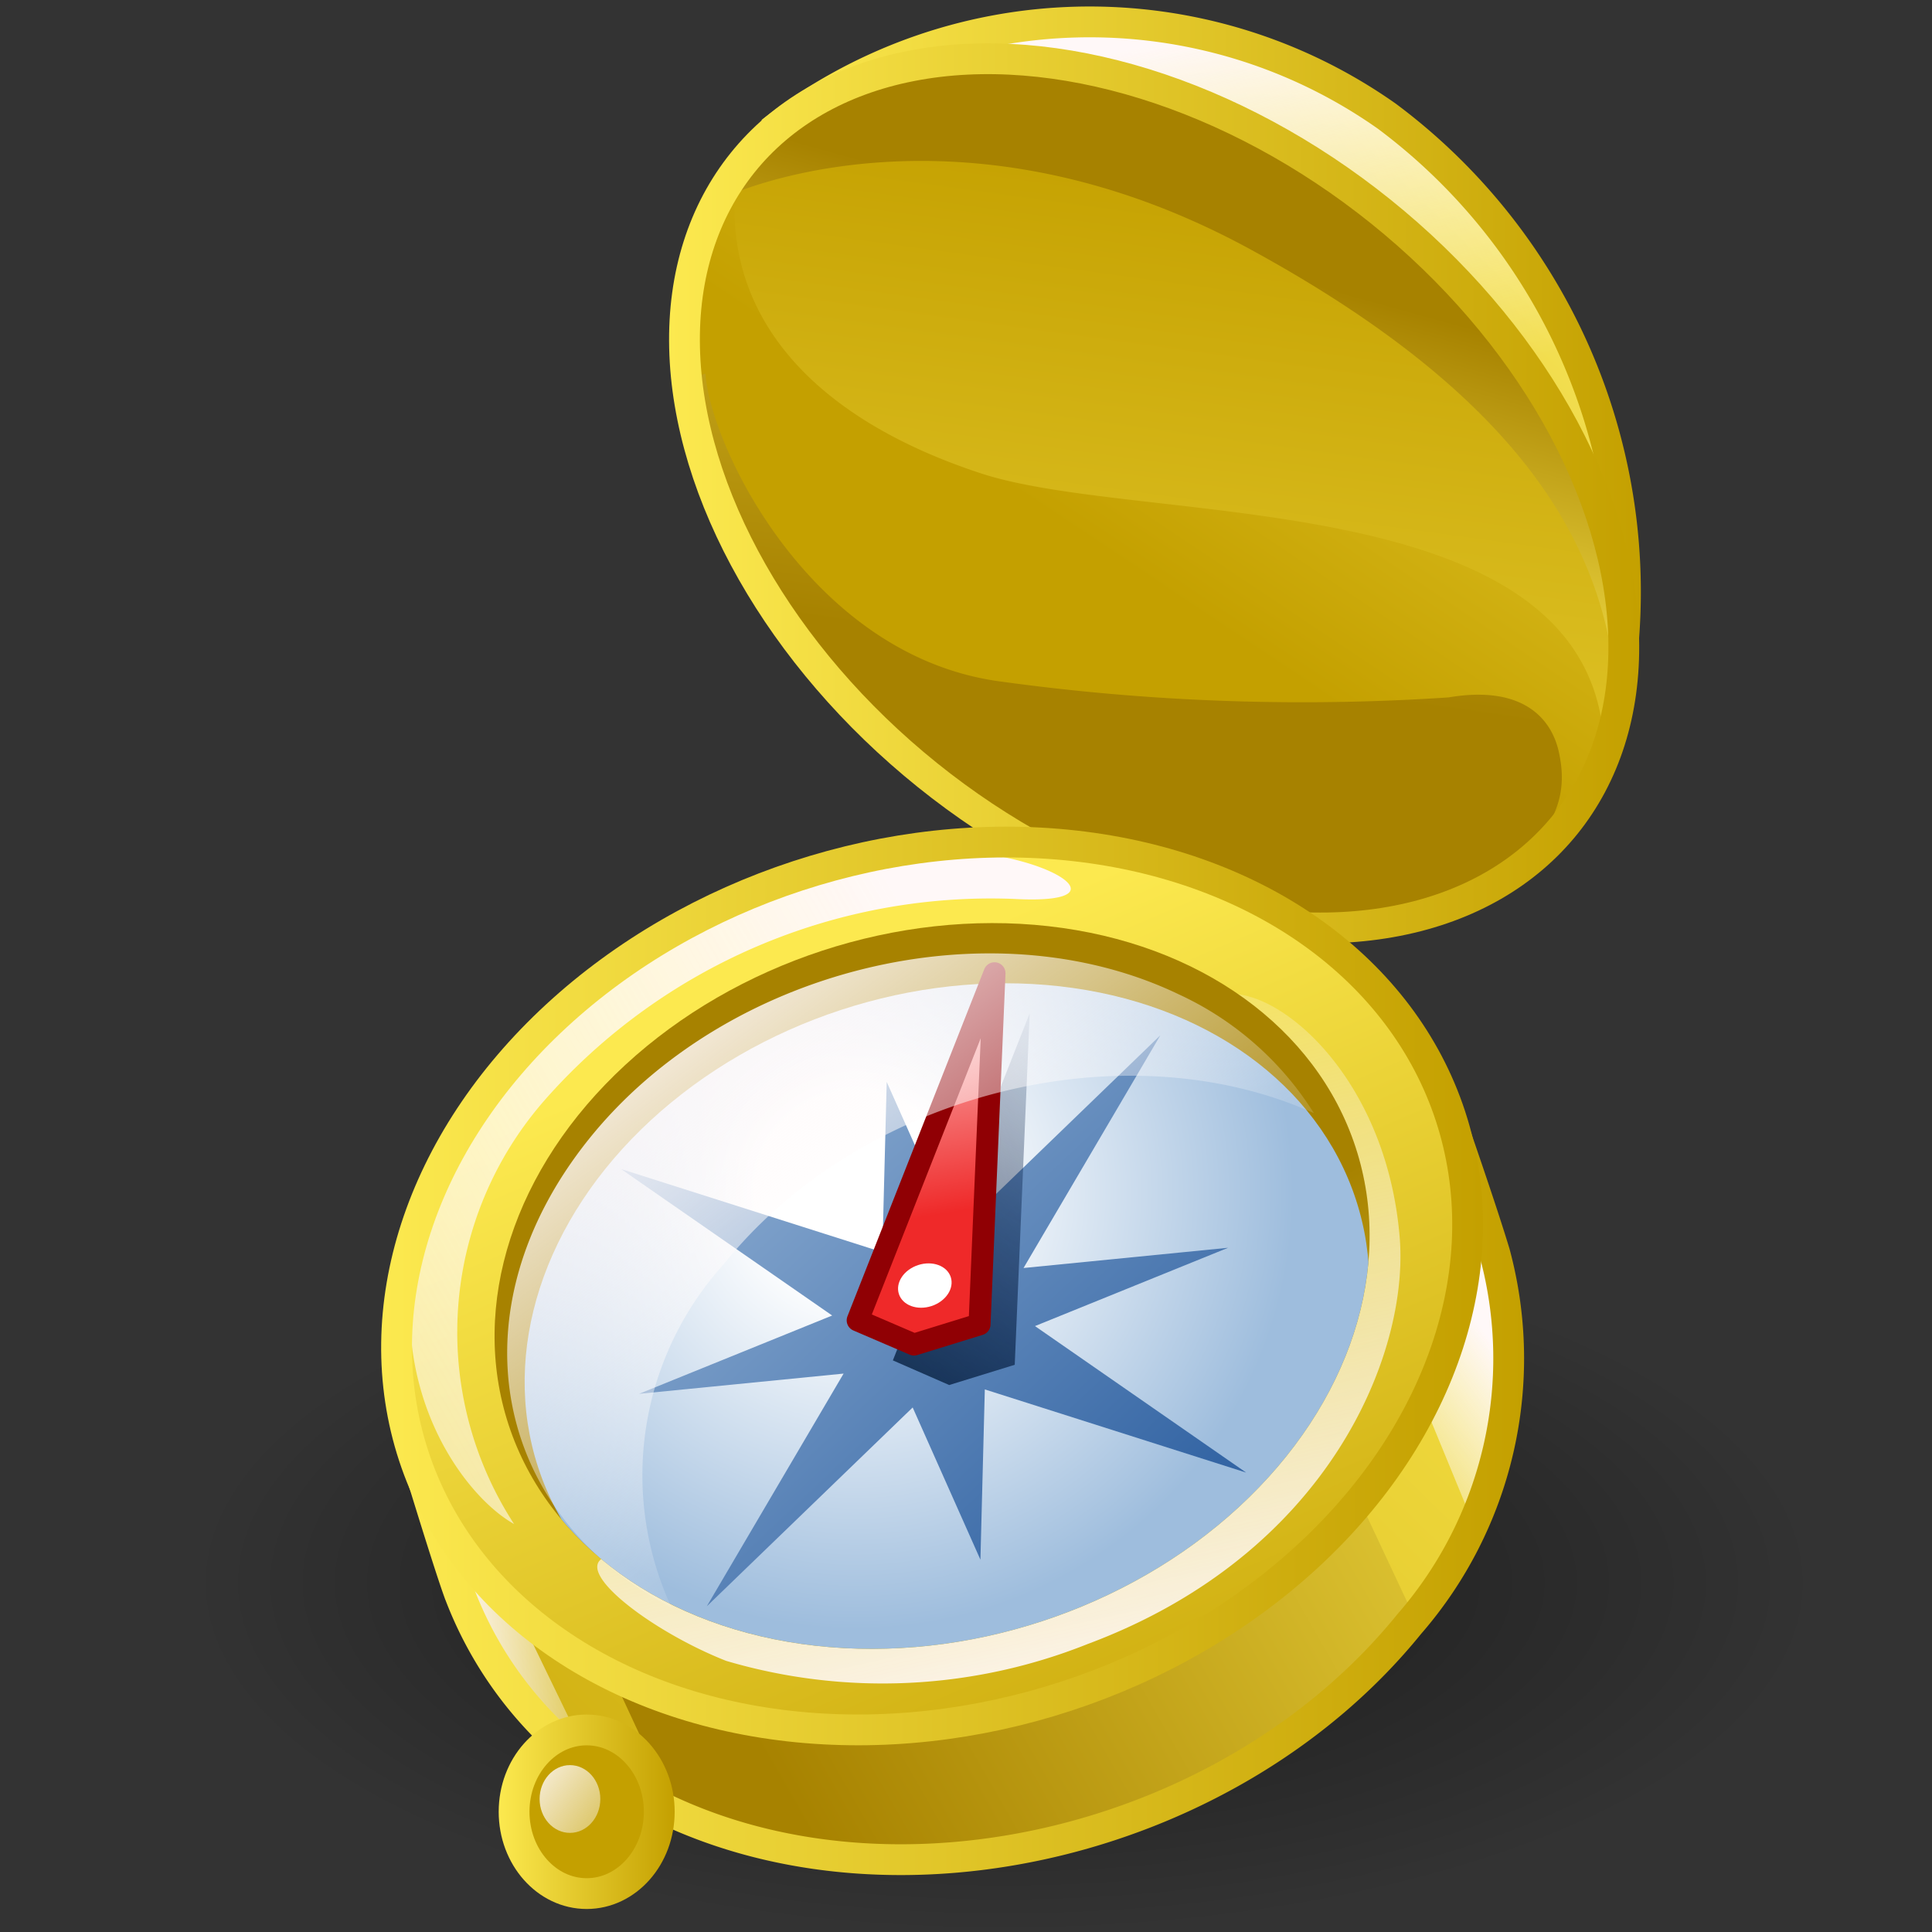<?xml version="1.0" encoding="UTF-8" standalone="no"?>
<svg
   viewBox="0 0 48 48"
   version="1.1"
   id="svg3315"
   sodipodi:docname="orientation.svg"
   inkscape:version="1.2-dev (7be2d9a5, 2021-09-13)"
   xmlns:inkscape="http://www.inkscape.org/namespaces/inkscape"
   xmlns:sodipodi="http://sodipodi.sourceforge.net/DTD/sodipodi-0.dtd"
   xmlns:xlink="http://www.w3.org/1999/xlink"
   xmlns="http://www.w3.org/2000/svg"
   xmlns:svg="http://www.w3.org/2000/svg">
  <rect x="0" y="0" width="48" height="48" fill="#333333" stroke="none"/>
  <sodipodi:namedview
     id="namedview3317"
     pagecolor="#ffffff"
     bordercolor="#666666"
     borderopacity="1.0"
     inkscape:pageshadow="2"
     inkscape:pageopacity="0.0"
     inkscape:pagecheckerboard="0"
     showgrid="false"
     inkscape:zoom="16.145833"
     inkscape:cx="12.015484"
     inkscape:cy="24"
     inkscape:window-width="2880"
     inkscape:window-height="1557"
     inkscape:window-x="-8"
     inkscape:window-y="-8"
     inkscape:window-maximized="1"
     inkscape:current-layer="svg3315" />
  <defs
     id="defs3251">
    <linearGradient
       inkscape:collect="always"
       id="linearGradient3461">
      <stop
         style="stop-color:#000000;stop-opacity:0.495;"
         offset="0"
         id="stop3457" />
      <stop
         style="stop-color:#000000;stop-opacity:0;"
         offset="1"
         id="stop3459" />
    </linearGradient>
    <style
       id="style3177">.cls-1,.cls-10,.cls-15,.cls-25,.cls-27,.cls-30,.cls-5{fill:none;}.cls-2{fill:url(#radial-gradient);}.cls-3{fill:url(#linear-gradient);}.cls-4{fill:url(#linear-gradient-2);}.cls-10,.cls-15,.cls-27,.cls-30,.cls-5{stroke-miterlimit:10;stroke-width:0.7px;}.cls-5{stroke:url(#linear-gradient-3);}.cls-6{fill:url(#linear-gradient-4);}.cls-7{fill:url(#linear-gradient-5);}.cls-8{fill:url(#linear-gradient-6);}.cls-9{fill:url(#linear-gradient-7);}.cls-10{stroke:url(#linear-gradient-8);}.cls-11{fill:url(#linear-gradient-9);}.cls-12{fill:url(#linear-gradient-10);}.cls-13{fill:url(#linear-gradient-11);}.cls-14{fill:url(#linear-gradient-12);}.cls-15{stroke:url(#linear-gradient-13);}.cls-16{fill:url(#linear-gradient-14);}.cls-17{fill:url(#linear-gradient-15);}.cls-18{fill:url(#linear-gradient-16);}.cls-19{fill:url(#linear-gradient-17);}.cls-20{clip-path:url(#clip-path);}.cls-21{fill:url(#radial-gradient-2);}.cls-22{fill:url(#linear-gradient-18);}.cls-23{fill:url(#linear-gradient-19);}.cls-24{fill:url(#linear-gradient-20);}.cls-25{stroke:#900004;stroke-linecap:round;stroke-linejoin:round;stroke-width:0.5px;}.cls-26{fill:#fff;}.cls-27{stroke:url(#linear-gradient-21);}.cls-28{fill:url(#radial-gradient-3);}.cls-29{fill:url(#linear-gradient-22);}.cls-30{stroke:url(#linear-gradient-23);}.cls-31{fill:url(#linear-gradient-24);}</style>
    <radialGradient
       id="radial-gradient"
       cx="25.45"
       cy="51.43"
       r="18.88"
       gradientTransform="matrix(1.07,0,0,0.54,-2.81,9.67)"
       gradientUnits="userSpaceOnUse">
      <stop
         offset="0.35"
         stop-color="#2c2c2c"
         stop-opacity="0.5"
         id="stop3179" />
      <stop
         offset="0.73"
         stop-color="#2c2c2c"
         stop-opacity="0.1"
         id="stop3181" />
      <stop
         offset="0.95"
         stop-color="#2c2c2c"
         stop-opacity="0"
         id="stop3183" />
    </radialGradient>
    <linearGradient
       id="linear-gradient"
       x1="32.73"
       y1="1.74"
       x2="20.95"
       y2="17.87"
       gradientTransform="translate(3.54 -3.1) rotate(8.2)"
       gradientUnits="userSpaceOnUse">
      <stop
         offset="0"
         stop-color="#fce94f"
         id="stop3186" />
      <stop
         offset="1"
         stop-color="#c4a000"
         id="stop3188" />
    </linearGradient>
    <linearGradient
       id="linear-gradient-2"
       x1="28.6"
       y1="10.7"
       x2="26.99"
       y2="2.2"
       gradientUnits="userSpaceOnUse">
      <stop
         offset="0"
         stop-color="#fff"
         stop-opacity="0.08"
         id="stop3191" />
      <stop
         offset="1"
         stop-color="#fff8f8"
         id="stop3193" />
    </linearGradient>
    <linearGradient
       id="linear-gradient-3"
       x1="18.25"
       y1="10.18"
       x2="38.34"
       y2="10.18"
       gradientUnits="userSpaceOnUse">
      <stop
         offset="0"
         stop-color="#fce94f"
         id="stop3196" />
      <stop
         offset="1"
         stop-color="#c4a000"
         id="stop3198" />
    </linearGradient>
    <linearGradient
       id="linear-gradient-4"
       x1="24.61"
       y1="31.27"
       x2="28.28"
       y2="4.49"
       gradientTransform="rotate(51.19,27.196,12.357)"
       xlink:href="#linear-gradient" />
    <linearGradient
       id="linear-gradient-5"
       x1="26.64"
       y1="15"
       x2="28.84"
       y2="7.05"
       gradientUnits="userSpaceOnUse">
      <stop
         offset="0"
         stop-color="#fce94f"
         id="stop3202" />
      <stop
         offset="1"
         stop-color="#a78200"
         id="stop3204" />
    </linearGradient>
    <linearGradient
       id="linear-gradient-6"
       x1="34.92"
       y1="-3.79"
       x2="26.32"
       y2="14.19"
       xlink:href="#linear-gradient" />
    <linearGradient
       id="linear-gradient-7"
       x1="28.8"
       y1="-1.31"
       x2="26.25"
       y2="16.2"
       xlink:href="#linear-gradient-5" />
    <linearGradient
       id="linear-gradient-8"
       x1="16.17"
       y1="12.36"
       x2="38.23"
       y2="12.36"
       gradientTransform="rotate(51.19,27.196,12.357)"
       xlink:href="#linear-gradient-3" />
    <linearGradient
       id="linear-gradient-9"
       x1="34.84"
       y1="19.18"
       x2="11.64"
       y2="50.95"
       xlink:href="#linear-gradient" />
    <linearGradient
       id="linear-gradient-10"
       x1="14.88"
       y1="38.85"
       x2="11.43"
       y2="39.15"
       xlink:href="#linear-gradient-2" />
    <linearGradient
       id="linear-gradient-11"
       x1="30.55"
       y1="32.97"
       x2="33.97"
       y2="30.43"
       xlink:href="#linear-gradient-2" />
    <linearGradient
       id="linear-gradient-12"
       x1="39.97"
       y1="29.39"
       x2="18.61"
       y2="41.6"
       xlink:href="#linear-gradient-5" />
    <linearGradient
       id="linear-gradient-13"
       x1="9.99"
       y1="33.32"
       x2="35.63"
       y2="33.32"
       xlink:href="#linear-gradient-3" />
    <linearGradient
       id="linear-gradient-14"
       x1="19.35"
       y1="23.84"
       x2="28.16"
       y2="44.43"
       gradientTransform="rotate(18.15,22.158,30.393)"
       xlink:href="#linear-gradient" />
    <linearGradient
       id="linear-gradient-15"
       x1="21.46"
       y1="22.92"
       x2="25.4"
       y2="40.72"
       xlink:href="#linear-gradient-2" />
    <linearGradient
       id="linear-gradient-16"
       x1="-5.66"
       y1="40.72"
       x2="22.92"
       y2="24.17"
       xlink:href="#linear-gradient-2" />
    <linearGradient
       id="linear-gradient-17"
       x1="29.02"
       y1="44.03"
       x2="23"
       y2="32.07"
       gradientTransform="rotate(18.15,22.158,30.393)"
       xlink:href="#linear-gradient-5" />
    <clipPath
       id="clip-path">
      <ellipse
         class="cls-1"
         cx="22.15"
         cy="30.38"
         rx="10.13"
         ry="8.02"
         transform="translate(-8.36 8.41) rotate(-18.15)"
         id="ellipse3219" />
    </clipPath>
    <radialGradient
       id="radial-gradient-2"
       cx="20.42"
       cy="28.24"
       r="10.05"
       gradientTransform="rotate(18.15,22.489,31.463)"
       gradientUnits="userSpaceOnUse">
      <stop
         offset="0.22"
         stop-color="#fff"
         id="stop3222" />
      <stop
         offset="0.99"
         stop-color="#9ebddd"
         id="stop3224" />
    </radialGradient>
    <linearGradient
       id="linear-gradient-18"
       x1="6.16"
       y1="14.17"
       x2="26.81"
       y2="36.08"
       gradientUnits="userSpaceOnUse">
      <stop
         offset="0"
         stop-color="#fff"
         id="stop3227" />
      <stop
         offset="0.35"
         stop-color="#b2cbe5"
         id="stop3229" />
      <stop
         offset="1"
         stop-color="#3465a4"
         id="stop3231" />
    </linearGradient>
    <linearGradient
       id="linear-gradient-19"
       x1="33.69"
       y1="20.41"
       x2="25.87"
       y2="31.13"
       gradientTransform="matrix(1.12,0.03,-0.2,0.84,-5.15,6.62)"
       gradientUnits="userSpaceOnUse">
      <stop
         offset="0"
         stop-color="#00255d"
         stop-opacity="0"
         id="stop3234" />
      <stop
         offset="0.41"
         stop-color="#031a41"
         stop-opacity="0.41"
         id="stop3236" />
      <stop
         offset="1"
         stop-color="#031b35"
         id="stop3238" />
    </linearGradient>
    <linearGradient
       id="linear-gradient-20"
       x1="21.71"
       y1="25.38"
       x2="22.27"
       y2="28.76"
       gradientUnits="userSpaceOnUse">
      <stop
         offset="0"
         stop-color="#f79191"
         id="stop3241" />
      <stop
         offset="1"
         stop-color="#ef2929"
         id="stop3243" />
    </linearGradient>
    <linearGradient
       id="linear-gradient-21"
       x1="9.63"
       y1="30.38"
       x2="34.67"
       y2="30.38"
       gradientTransform="rotate(18.15,22.158,30.393)"
       xlink:href="#linear-gradient-3" />
    <radialGradient
       id="radial-gradient-3"
       cx="13.68"
       cy="41.74"
       r="2.56"
       xlink:href="#linear-gradient" />
    <linearGradient
       id="linear-gradient-22"
       x1="15.67"
       y1="43.36"
       x2="12.71"
       y2="41.12"
       xlink:href="#linear-gradient-2" />
    <linearGradient
       id="linear-gradient-23"
       x1="12.3"
       y1="42.33"
       x2="16.3"
       y2="42.33"
       xlink:href="#linear-gradient-3" />
    <linearGradient
       id="linear-gradient-24"
       x1="23.6"
       y1="32.8"
       x2="16.21"
       y2="22.68"
       xlink:href="#linear-gradient-2" />
    <linearGradient
       inkscape:collect="always"
       xlink:href="#linear-gradient"
       id="linearGradient3319"
       gradientUnits="userSpaceOnUse"
       gradientTransform="rotate(8.2,23.394,23.143)"
       x1="32.73"
       y1="1.74"
       x2="20.95"
       y2="17.87" />
    <linearGradient
       inkscape:collect="always"
       xlink:href="#linear-gradient-2"
       id="linearGradient3321"
       gradientUnits="userSpaceOnUse"
       x1="28.6"
       y1="10.7"
       x2="26.99"
       y2="2.2" />
    <linearGradient
       inkscape:collect="always"
       xlink:href="#linear-gradient-3"
       id="linearGradient3323"
       gradientUnits="userSpaceOnUse"
       x1="18.25"
       y1="10.18"
       x2="38.34"
       y2="10.18" />
    <linearGradient
       inkscape:collect="always"
       xlink:href="#linear-gradient-5"
       id="linearGradient3325"
       gradientUnits="userSpaceOnUse"
       x1="26.64"
       y1="15"
       x2="28.84"
       y2="7.05" />
    <radialGradient
       inkscape:collect="always"
       xlink:href="#linearGradient3461"
       id="radialGradient3463"
       cx="24.54"
       cy="37.68"
       fx="24.54"
       fy="37.68"
       r="19.51"
       gradientTransform="matrix(1,0,0,0.508,0,18.521)"
       gradientUnits="userSpaceOnUse" />
    <radialGradient
       inkscape:collect="always"
       xlink:href="#linearGradient3461"
       id="radialGradient4105"
       gradientUnits="userSpaceOnUse"
       gradientTransform="matrix(1,0,0,0.508,0,18.521)"
       cx="24.54"
       cy="37.68"
       fx="24.54"
       fy="37.68"
       r="19.51" />
  </defs>
  <g
     id="shadow"
     transform="matrix(1.037,0,0,0.881,-0.498,6.143)"
     style="fill:url(#radialGradient3463);fill-opacity:1;stroke-width:1.046">
    <ellipse
       class="cls-2"
       cx="24.54"
       cy="37.68"
       rx="19.51"
       ry="9.92"
       id="ellipse3253"
       style="fill:url(#radialGradient4105);fill-opacity:1;stroke-width:1.046" />
  </g>
  <g
     id="ART"
     transform="matrix(1.093,0,0,1.093,-1.054,-1.254)"
     style="stroke-width:0.915">
    <path
       class="cls-3"
       d="m 18.49,4.15 a 11.72,11.72 0 0 1 14,-0.36 13.49,13.49 0 0 1 5,14.16 c -1,3.2 -12.83,-4.56 -12.83,-4.56"
       id="path3256"
       style="fill:url(#linearGradient3319);stroke-width:0.915" />
    <path
       class="cls-4"
       d="m 18.49,4.15 a 11.72,11.72 0 0 1 14,-0.36 13.49,13.49 0 0 1 5,14.16 c -1,3.2 -12.83,-4.56 -12.83,-4.56"
       id="path3258"
       style="fill:url(#linearGradient3321);stroke-width:0.915" />
    <path
       class="cls-5"
       d="m 18.49,4.15 a 11.72,11.72 0 0 1 14,-0.36 13.49,13.49 0 0 1 5,14.16 c -1,3.2 -12.83,-4.56 -12.83,-4.56"
       id="path3260"
       style="stroke:url(#linearGradient3323)" />
    <ellipse
       class="cls-6"
       cx="27.2"
       cy="12.36"
       rx="8.22"
       ry="12"
       transform="rotate(-51.19,27.201,12.362)"
       id="ellipse3262"
       style="fill:url(#linear-gradient-4);stroke-width:0.915" />
    <path
       class="cls-7"
       d="m 37.73,17.35 a 0.09,0.09 0 0 1 0,-0.05 C 37.6,14 36,10.41 29.34,6.79 22.84,3.27 17.77,5.48 17.5,5.6 a 11.71,11.71 0 0 1 3.07,-2.66 8.9,8.9 0 0 1 3.94,-0.41 c 5.7,0.58 11.54,5.45 13,10.88 a 8.37,8.37 0 0 1 0.22,3.94 z"
       id="path3264"
       style="fill:url(#linearGradient3325);stroke-width:0.915" />
    <path
       class="cls-8"
       d="M 37.43,18.33 C 36.43,21 33.65,22.56 29.9,22.18 24.19,21.6 18.36,16.73 16.9,11.31 A 7.14,7.14 0 0 1 17.73,5 c -0.48,3.14 1.54,5.59 5.51,6.9 3.76,1.25 14.19,0.18 14.19,6.43 z"
       id="path3266"
       style="fill:url(#linear-gradient-6);stroke-width:0.915" />
    <path
       class="cls-9"
       d="M 33.65,21.66 A 9.69,9.69 0 0 1 31.14,22.23 10.54,10.54 0 0 1 29.9,22.18 C 24.19,21.6 18.36,16.73 16.9,11.3 A 9,9 0 0 1 16.6,9.75 L 17,9.64 c 0.12,1.69 2.43,6.44 6.72,7 A 50.15,50.15 0 0 0 33.89,17 c 1.71,-0.29 2.35,0.5 2.51,1.25 0.16,0.75 0.27,2.22 -2.75,3.41 z"
       id="path3268"
       style="fill:url(#linear-gradient-7);stroke-width:0.915" />
    <ellipse
       class="cls-10"
       cx="27.2"
       cy="12.36"
       rx="8.22"
       ry="12"
       transform="rotate(-51.19,27.201,12.362)"
       id="ellipse3270"
       style="stroke:url(#linear-gradient-8)" />
    <path
       class="cls-11"
       d="m 34.94,29.63 v 0 c -0.32,-1.06 -1,-3 -1,-3 0,0 -0.21,-0.72 -0.53,-0.73 -0.11,0 -0.18,0.31 -0.23,0.7 a 9.72,9.72 0 0 0 -2.93,-2.15 c -5.44,-2.62 -13,-0.75 -17,4.17 A 10,10 0 0 0 11,34 l -0.46,-0.58 -0.15,0.74 c 0,0 0.72,2.38 1,3.16 v 0 A 8.69,8.69 0 0 0 16,42.23 c 5.4,2.62 13,0.77 17,-4.17 a 9.19,9.19 0 0 0 1.94,-8.43 z"
       id="path3272"
       style="fill:url(#linear-gradient-9);stroke-width:0.915" />
    <path
       class="cls-12"
       d="m 12.83,38 1.6,3.3 a 7.63,7.63 0 0 1 -2,-1.92 12.39,12.39 0 0 1 -1.11,-2.68"
       id="path3274"
       style="fill:url(#linear-gradient-10);stroke-width:0.915" />
    <path
       class="cls-13"
       d="M 34.42,35.7 32.61,31.3 32.5,25.9 a 6.17,6.17 0 0 1 0.69,0.66 c 0.05,-0.39 0.12,-0.7 0.23,-0.7 0.32,0 0.53,0.73 0.53,0.73 0,0 0.67,2 1,3 0.4,1.41 0.44,2.89 -0.53,6.11 z"
       id="path3276"
       style="fill:url(#linear-gradient-11);stroke-width:0.915" />
    <path
       class="cls-14"
       d="m 33.1,37.88 -0.14,0.18 c -3.86,4.8 -11.21,6.7 -16.61,4.34 l -1.92,-4.13 4.06,0.82 a 17.55,17.55 0 0 0 8.71,-1.3 11,11 0 0 0 4.45,-3 z"
       id="path3278"
       style="fill:url(#linear-gradient-12);stroke-width:0.915" />
    <path
       class="cls-15"
       d="m 34.94,29.63 v 0 c -0.32,-1.06 -1,-3 -1,-3 0,0 -0.21,-0.72 -0.53,-0.73 -0.11,0 -0.18,0.31 -0.23,0.7 a 9.72,9.72 0 0 0 -2.93,-2.15 c -5.44,-2.62 -13,-0.75 -17,4.17 A 10,10 0 0 0 11,34 l -0.46,-0.58 -0.15,0.74 c 0,0 0.72,2.38 1,3.16 v 0 A 8.69,8.69 0 0 0 16,42.23 c 5.4,2.62 13,0.77 17,-4.17 a 9.19,9.19 0 0 0 1.94,-8.43 z"
       id="path3280"
       style="stroke:url(#linear-gradient-13)" />
    <ellipse
       class="cls-16"
       cx="22.15"
       cy="30.38"
       rx="12.4"
       ry="9.81"
       transform="rotate(-18.15,22.146,30.375)"
       id="ellipse3282"
       style="fill:url(#linear-gradient-14);stroke-width:0.915" />
    <path
       class="cls-17"
       d="m 29.11,23.75 c 1.27,0.15 3.39,2.15 3.67,5.52 0.22,2.64 -1.6,7.2 -7.1,9.25 a 12.56,12.56 0 0 1 -8.21,0.38 c -1.9,-0.75 -3.92,-2.38 -2.39,-2.42"
       id="path3284"
       style="fill:url(#linear-gradient-15);stroke-width:0.915" />
    <path
       class="cls-18"
       d="M 12.65,35.79 A 8,8 0 0 1 13.34,26.16 13.51,13.51 0 0 1 24,21.58 c 3.08,0.17 0.07,-1.46 -2.51,-1 -2.58,0.46 -7.58,1.89 -10.1,6.42 -2.52,4.53 -0.15,8 1.26,8.79 z"
       id="path3286"
       style="fill:url(#linear-gradient-16);stroke-width:0.915" />
    <ellipse
       class="cls-19"
       cx="22.15"
       cy="30.38"
       rx="10.13"
       ry="8.02"
       transform="rotate(-18.15,22.146,30.375)"
       id="ellipse3288"
       style="fill:url(#linear-gradient-17);stroke-width:0.915" />
    <g
       class="cls-20"
       clip-path="url(#clip-path)"
       id="g3292"
       style="stroke-width:0.915">
      <ellipse
         class="cls-21"
         cx="22.49"
         cy="31.46"
         rx="9.78"
         ry="7.74"
         transform="rotate(-18.15,22.487,31.456)"
         id="ellipse3290"
         style="fill:url(#radial-gradient-2);stroke-width:0.915" />
    </g>
    <polygon
       class="cls-22"
       points="20.14,32.37 17.03,37.66 21.71,33.14 23.25,36.6 23.35,32.73 29.29,34.62 24.49,31.29 28.88,29.51 24.23,29.97 27.34,24.68 22.66,29.2 21.12,25.74 21.02,29.61 15.08,27.72 19.88,31.05 15.49,32.83 "
       id="polygon3294"
       style="fill:url(#linear-gradient-18);stroke-width:0.915" />
    <polygon
       class="cls-23"
       points="24.37,24.18 21.26,32.07 22.54,32.63 24.03,32.17 "
       id="polygon3296"
       style="fill:url(#linear-gradient-19);stroke-width:0.915" />
    <polygon
       class="cls-24"
       points="23.57,23.27 20.46,31.16 21.74,31.71 23.23,31.25 "
       id="polygon3298"
       style="fill:url(#linear-gradient-20);stroke-width:0.915" />
    <polygon
       class="cls-25"
       points="23.57,23.27 20.46,31.16 21.74,31.71 23.23,31.25 "
       id="polygon3300" />
    <ellipse
       class="cls-26"
       cx="21.99"
       cy="30.37"
       rx="0.62"
       ry="0.49"
       transform="rotate(-18.15,21.985,30.381)"
       id="ellipse3302"
       style="stroke-width:0.915" />
    <ellipse
       class="cls-27"
       cx="22.15"
       cy="30.38"
       rx="12.4"
       ry="9.81"
       transform="rotate(-18.15,22.146,30.375)"
       id="ellipse3304"
       style="stroke:url(#linear-gradient-21)" />
    <ellipse
       class="cls-28"
       cx="14.3"
       cy="42.33"
       rx="1.65"
       ry="1.86"
       id="ellipse3306"
       style="fill:url(#radial-gradient-3);stroke-width:0.915" />
    <ellipse
       class="cls-29"
       cx="13.92"
       cy="42.04"
       rx="0.69"
       ry="0.77"
       id="ellipse3308"
       style="fill:url(#linear-gradient-22);stroke-width:0.915" />
    <ellipse
       class="cls-30"
       cx="14.3"
       cy="42.33"
       rx="1.65"
       ry="1.86"
       id="ellipse3310"
       style="stroke:url(#linear-gradient-23)" />
    <path
       class="cls-31"
       d="m 17.41,29.89 c 3.11,-3.88 9.07,-5.39 13.42,-3.44 a 7.16,7.16 0 0 0 -3.07,-2.7 c -4.29,-2.06 -10.3,-0.59 -13.41,3.29 -3.11,3.88 -2.2,8.52 1.88,10.65 a 7.15,7.15 0 0 1 1.18,-7.8 z"
       id="path3312"
       style="fill:url(#linear-gradient-24);stroke-width:0.915" />
  </g>
</svg>
